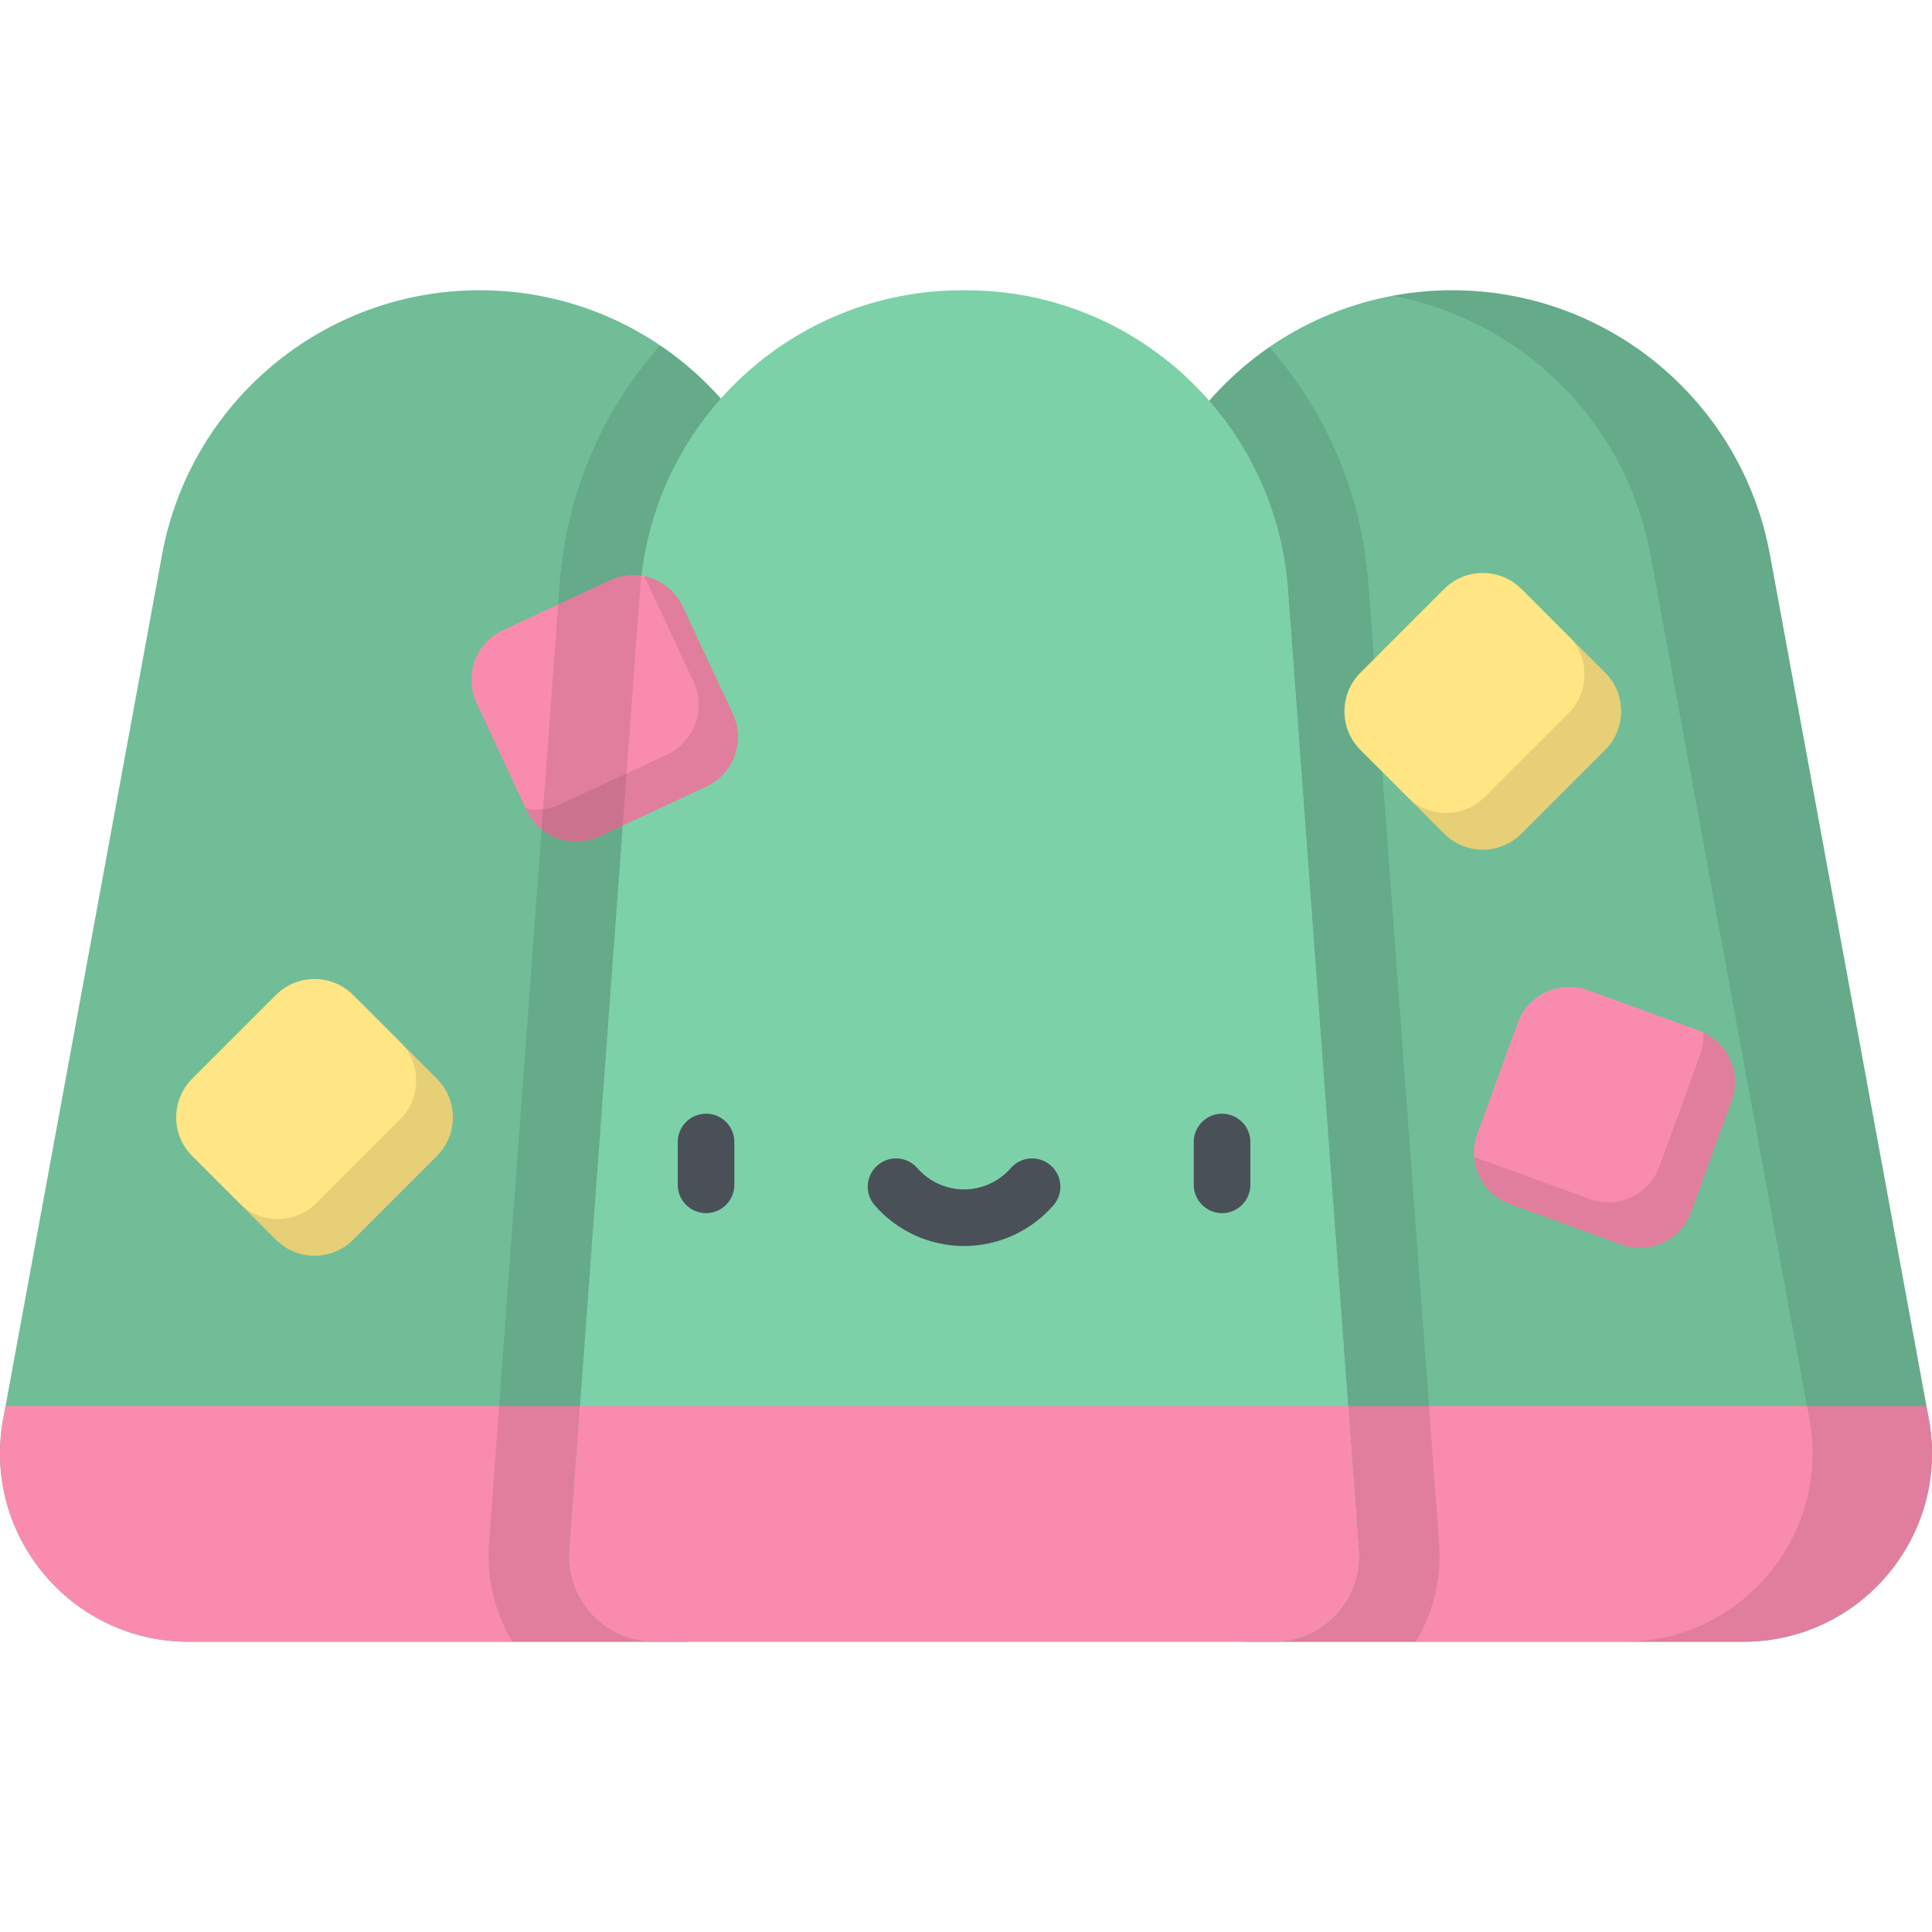 <?xml version="1.0" encoding="iso-8859-1"?>
<!-- Generator: Adobe Illustrator 19.0.0, SVG Export Plug-In . SVG Version: 6.00 Build 0)  -->
<svg xmlns="http://www.w3.org/2000/svg" xmlns:xlink="http://www.w3.org/1999/xlink" version="1.1" id="Capa_1" x="0px" y="0px" viewBox="0 0 512 512" style="enable-background:new 0 0 512 512;" xml:space="preserve">
<path style="fill:#7CD1A9;" d="M384.899,76.922L384.899,76.922c41.288,0,76.687,29.485,84.153,70.092l42.11,229.059  c5.644,30.702-17.93,59.005-49.146,59.005H331.12c-12.217,0-22.244-9.667-22.69-21.876l-9.038-247.595  C297.624,117.16,336.42,76.922,384.899,76.922z"/>
<path style="opacity:0.1;enable-background:new    ;" d="M384.899,76.922L384.899,76.922c41.288,0,76.687,29.485,84.153,70.092  l42.11,229.059c5.644,30.702-17.93,59.005-49.146,59.005H331.12c-12.217,0-22.244-9.667-22.69-21.876l-9.038-247.595  C297.624,117.16,336.42,76.922,384.899,76.922z"/>
<path style="fill:#F98CAE;" d="M511.162,376.073l-0.635-3.455H306.949l1.481,40.583c0.446,12.209,10.473,21.877,22.69,21.877  h130.895C493.232,435.078,516.806,406.775,511.162,376.073z"/>
<path style="opacity:0.1;enable-background:new    ;" d="M381.389,409.135L362.64,154.629c-1.721-23.358-10.957-45.224-26.25-62.635  c-5.896,4.066-11.256,8.849-15.952,14.225c11.815,13.518,19.481,30.813,20.893,49.98l18.749,254.506  c0.969,13.16-9.446,24.372-22.641,24.373h37.76C379.844,427.335,382.06,418.252,381.389,409.135z"/>
<path style="opacity:0.1;enable-background:new    ;" d="M511.162,376.073l-42.11-229.059  c-7.465-40.608-42.864-70.092-84.153-70.092l0,0c-5.427,0-10.732,0.508-15.873,1.472c34.25,6.41,61.876,33.303,68.369,68.621  l42.11,229.059c5.644,30.702-17.93,59.005-49.146,59.005h31.656C493.232,435.078,516.806,406.775,511.162,376.073z"/>
<path style="fill:#7CD1A9;" d="M127.101,76.922L127.101,76.922c-41.288,0-76.687,29.485-84.153,70.092L0.838,376.073  c-5.644,30.702,17.93,59.005,49.146,59.005H180.88c12.217,0,22.244-9.667,22.69-21.876l9.038-247.595  C214.376,117.16,175.58,76.922,127.101,76.922z"/>
<path style="opacity:0.1;enable-background:new    ;" d="M127.101,76.922L127.101,76.922c-41.288,0-76.687,29.485-84.153,70.092  L0.838,376.073c-5.644,30.702,17.93,59.005,49.146,59.005H180.88c12.217,0,22.244-9.667,22.69-21.876l9.038-247.595  C214.376,117.16,175.58,76.922,127.101,76.922z"/>
<path style="fill:#F98CAE;" d="M0.838,376.073l0.635-3.455H205.05l-1.481,40.583c-0.446,12.209-10.473,21.877-22.69,21.877H49.984  C18.768,435.078-4.806,406.775,0.838,376.073z"/>
<path style="fill:#7CD1A9;" d="M256,76.922h-1.027c-44.816,0-82.039,34.582-85.332,79.277l-18.749,254.506  c-0.97,13.161,9.447,24.373,22.643,24.373h163.902c13.197,0,23.613-11.212,22.643-24.373l-18.749-254.506  C338.039,111.504,300.816,76.922,256,76.922z"/>
<path style="fill:#F98CAE;" d="M360.081,410.705l-2.806-38.087H153.698l-2.806,38.087c-0.969,13.161,9.447,24.373,22.643,24.373  h163.902C350.634,435.078,361.05,423.866,360.081,410.705z"/>
<path style="fill:#FFE584;" d="M115.778,306.363l-22.171,22.171c-5.66,5.66-14.836,5.66-20.496,0L50.94,306.363  c-5.66-5.66-5.66-14.836,0-20.496l22.171-22.171c5.66-5.66,14.836-5.66,20.496,0l22.171,22.171  C121.437,291.527,121.437,300.703,115.778,306.363z"/>
<path style="opacity:0.1;enable-background:new    ;" d="M115.778,285.867l-9.724-9.724c5.66,5.66,5.66,14.836,0,20.496  L83.883,318.81c-5.66,5.66-14.836,5.66-20.496,0l9.724,9.724c5.66,5.66,14.836,5.66,20.496,0l22.171-22.171  C121.437,300.704,121.437,291.527,115.778,285.867z"/>
<path style="fill:#FFE584;" d="M425.375,198.757l-22.171,22.171c-5.66,5.66-14.836,5.66-20.496,0l-22.171-22.171  c-5.66-5.66-5.66-14.836,0-20.496l22.171-22.171c5.66-5.66,14.836-5.66,20.496,0l22.171,22.171  C431.034,183.921,431.034,193.097,425.375,198.757z"/>
<path style="opacity:0.1;enable-background:new    ;" d="M425.375,178.261l-9.724-9.724c5.66,5.66,5.66,14.836,0,20.496  l-22.171,22.171c-5.66,5.66-14.836,5.66-20.496,0l9.724,9.724c5.66,5.66,14.836,5.66,20.496,0l22.171-22.171  C431.034,193.097,431.034,183.921,425.375,178.261z"/>
<path style="fill:#F98CAE;" d="M400.156,319.104l29.464,10.724c7.521,2.738,15.838-1.141,18.576-8.662l10.724-29.464  c2.738-7.521-1.14-15.838-8.662-18.576l-29.464-10.724c-7.521-2.738-15.838,1.141-18.576,8.662l-10.724,29.464  C388.756,308.05,392.634,316.366,400.156,319.104z"/>
<path style="opacity:0.1;enable-background:new    ;" d="M451.35,273.588c0.145,1.981-0.104,4.021-0.827,6.009l-10.724,29.464  c-2.738,7.521-11.054,11.4-18.576,8.662l-29.464-10.724c-0.376-0.137-0.736-0.298-1.093-0.462  c0.405,5.516,3.955,10.552,9.489,12.566l29.464,10.724c7.521,2.738,15.838-1.14,18.576-8.662l10.724-29.464  C461.52,284.557,458.142,276.704,451.35,273.588z"/>
<path style="fill:#F98CAE;" d="M158.789,221.69l28.417-13.251c7.254-3.383,10.393-12.006,7.01-19.26l-13.251-28.417  c-3.383-7.254-12.005-10.393-19.26-7.01l-28.417,13.251c-7.254,3.383-10.393,12.006-7.01,19.26l13.251,28.417  C142.912,221.934,151.535,225.073,158.789,221.69z"/>
<path style="opacity:0.1;enable-background:new    ;" d="M194.216,189.179l-13.251-28.417c-2.013-4.316-5.885-7.159-10.216-8.055  l13.05,27.987c3.383,7.254,0.244,15.877-7.01,19.26l-28.417,13.251c-2.938,1.37-6.096,1.654-9.044,1.045l0.2,0.43  c3.383,7.254,12.006,10.393,19.26,7.01l28.417-13.251C194.46,205.056,197.598,196.434,194.216,189.179z"/>
<g>
	<path style="fill:#4A5058;" d="M187.114,321.491c-4.142,0-7.5-3.358-7.5-7.5v-11.35c0-4.142,3.358-7.5,7.5-7.5s7.5,3.358,7.5,7.5   v11.35C194.614,318.133,191.256,321.491,187.114,321.491z"/>
	<path style="fill:#4A5058;" d="M323.858,321.491c-4.143,0-7.5-3.358-7.5-7.5v-11.35c0-4.142,3.357-7.5,7.5-7.5s7.5,3.358,7.5,7.5   v11.35C331.358,318.133,328.001,321.491,323.858,321.491z"/>
	<path style="fill:#4A5058;" d="M255.486,330.207c-9.076,0-17.708-3.931-23.68-10.785c-2.721-3.123-2.396-7.86,0.727-10.582   c3.123-2.721,7.86-2.397,10.581,0.727c3.123,3.584,7.632,5.639,12.372,5.639c4.739,0,9.248-2.056,12.373-5.64   c2.721-3.123,7.46-3.447,10.581-0.726c3.123,2.722,3.447,7.46,0.726,10.582C273.192,326.276,264.561,330.207,255.486,330.207z"/>
</g>
<path style="opacity:0.1;enable-background:new    ;" d="M150.892,410.705l18.749-254.506c1.432-19.438,9.286-36.958,21.387-50.558  c-4.744-5.329-10.144-10.065-16.078-14.078c-15.518,17.48-24.882,39.518-26.617,63.066l-18.749,254.505  c-0.672,9.118,1.544,18.2,6.189,25.943h37.763C160.339,435.078,149.922,423.866,150.892,410.705z"/>
<g>
</g>
<g>
</g>
<g>
</g>
<g>
</g>
<g>
</g>
<g>
</g>
<g>
</g>
<g>
</g>
<g>
</g>
<g>
</g>
<g>
</g>
<g>
</g>
<g>
</g>
<g>
</g>
<g>
</g>
</svg>
